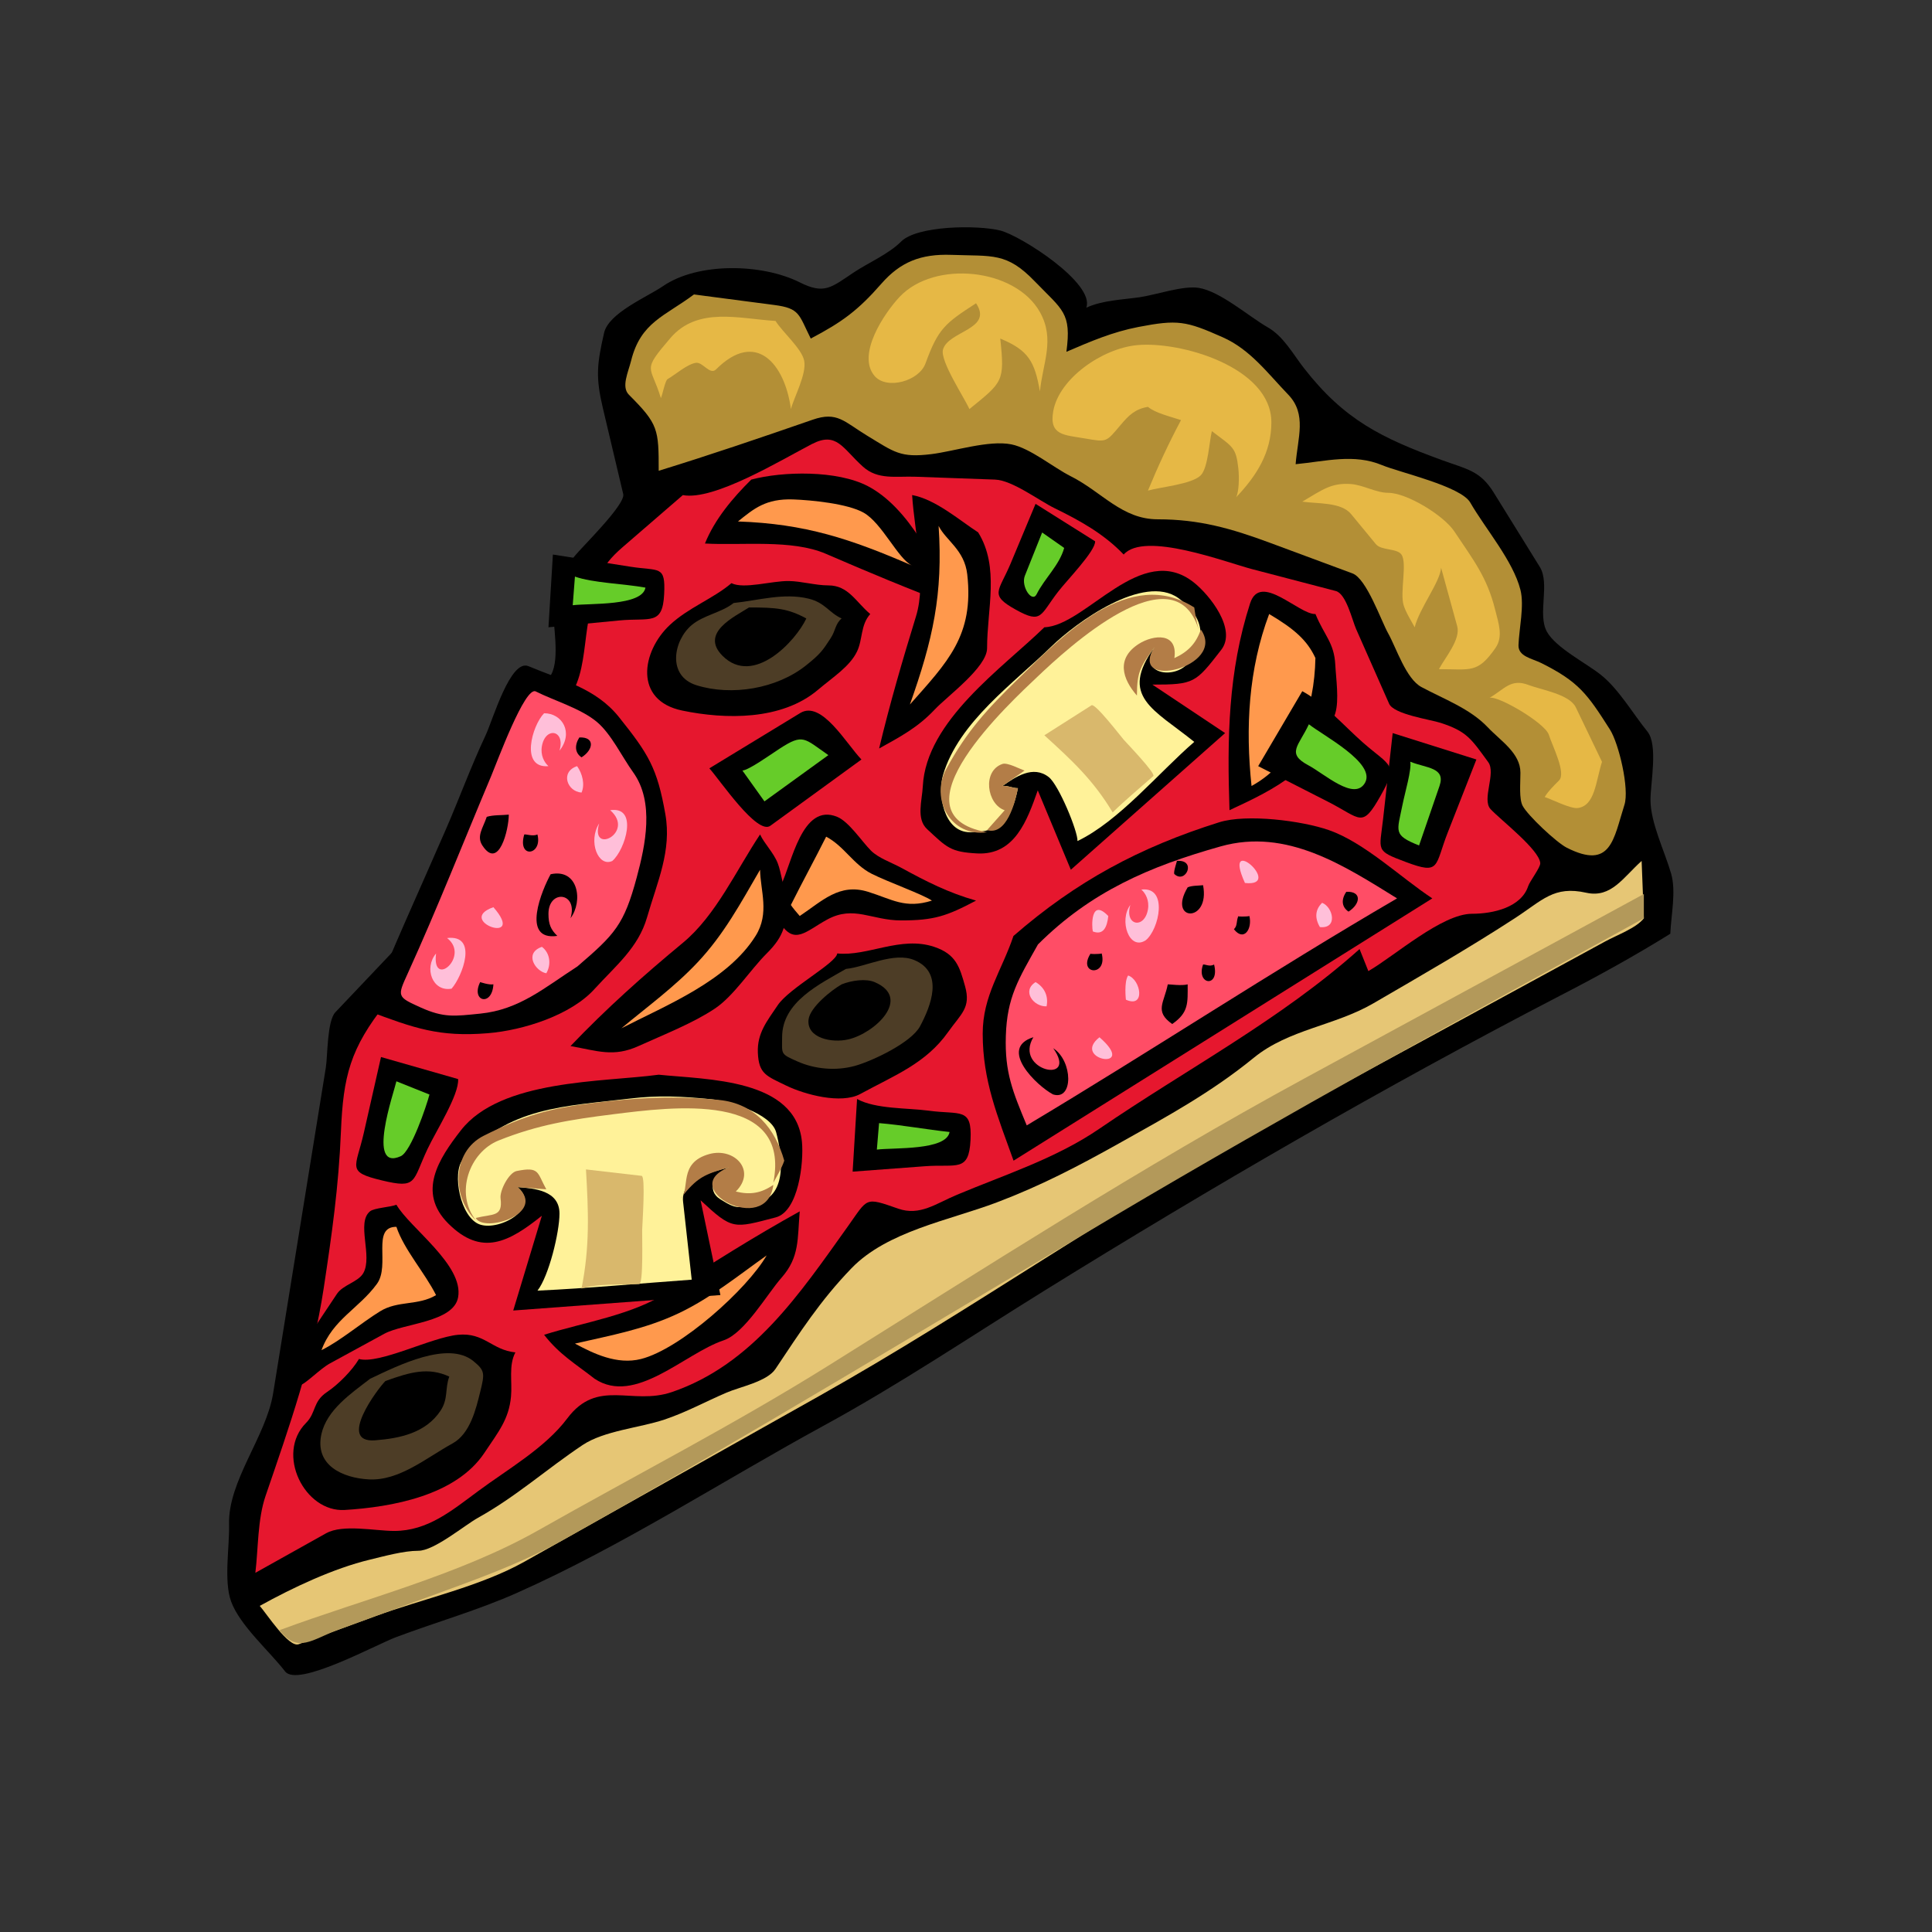<?xml version="1.0" encoding="UTF-8"?>
<svg width="34px" height="34px" viewBox="0 0 34 34" version="1.1" xmlns="http://www.w3.org/2000/svg" xmlns:xlink="http://www.w3.org/1999/xlink">
    <rect x="0" y="0" width="34" height="34" fill="#333333" stroke="none"/>
    <title>Artboard</title>
    <g id="Artboard" stroke="none" stroke-width="1" fill="none" fill-rule="evenodd">
        <g id="pizza_4_stagioni_archite_01" transform="translate(4, 4)" fill-rule="nonzero">
            <path d="M25.395,12.43 C25.408,12.101 25.5,11.692 25.409,11.374 C25.297,10.984 25.046,10.482 25.046,10.076 C25.046,9.776 25.183,9.109 24.991,8.873 C24.736,8.559 24.489,8.129 24.174,7.877 C23.917,7.671 23.38,7.401 23.223,7.117 C23.053,6.811 23.282,6.276 23.098,5.977 C22.828,5.541 22.558,5.106 22.288,4.67 C22.047,4.28 21.817,4.259 21.372,4.096 C20.315,3.709 19.656,3.389 18.947,2.478 C18.754,2.23 18.588,1.919 18.311,1.761 C17.976,1.569 17.474,1.126 17.095,1.066 C16.819,1.022 16.339,1.19 16.055,1.231 C15.747,1.275 15.401,1.284 15.117,1.415 C15.275,0.985 13.958,0.145 13.604,0.057 C13.194,-0.044 12.139,-0.03 11.858,0.251 C11.642,0.469 11.284,0.622 11.027,0.793 C10.624,1.062 10.508,1.186 10.074,0.969 C9.41,0.636 8.282,0.613 7.667,1.036 C7.383,1.23 6.711,1.507 6.631,1.858 C6.504,2.415 6.481,2.636 6.609,3.18 C6.729,3.685 6.848,4.191 6.968,4.696 C7.011,4.879 6.233,5.634 6.112,5.787 C5.822,6.149 5.73,6.215 5.73,6.665 C5.73,6.983 5.855,7.582 5.702,7.867 C5.197,8.812 4.692,9.757 4.187,10.703 C3.819,11.39 3.524,12.105 2.986,12.671 C2.625,13.052 2.263,13.433 1.902,13.814 C1.755,13.969 1.767,14.586 1.734,14.788 C1.425,16.7 1.115,18.612 0.806,20.524 C0.684,21.279 0.01,22.064 0.031,22.827 C0.041,23.216 -0.065,23.819 0.067,24.183 C0.22,24.604 0.743,25.059 1.018,25.415 C1.238,25.7 2.618,24.942 2.97,24.811 C3.676,24.546 4.421,24.335 5.109,24.027 C6.959,23.202 8.72,22.058 10.498,21.088 C11.83,20.362 13.091,19.513 14.379,18.714 C17.344,16.876 20.352,15.132 23.451,13.524 C24.108,13.186 24.771,12.82 25.397,12.431" id="path5" fill="#000000"></path>
            <path d="M24.929,12.16 C24.916,11.823 24.903,11.487 24.89,11.151 C24.566,11.44 24.356,11.808 23.917,11.711 C23.343,11.583 23.149,11.841 22.65,12.165 C21.839,12.692 21.005,13.171 20.169,13.657 C19.488,14.053 18.681,14.113 18.067,14.613 C17.322,15.221 16.543,15.646 15.701,16.117 C14.974,16.524 14.315,16.868 13.54,17.161 C12.704,17.477 11.612,17.667 10.982,18.322 C10.432,18.893 10.081,19.441 9.647,20.091 C9.5,20.313 9.023,20.406 8.787,20.507 C8.419,20.665 8.071,20.856 7.69,20.983 C7.255,21.128 6.631,21.178 6.253,21.43 C5.613,21.858 5.089,22.333 4.413,22.71 C4.171,22.845 3.64,23.291 3.363,23.291 C3.103,23.291 2.764,23.386 2.51,23.447 C1.866,23.602 1.153,23.939 0.571,24.261 C0.694,24.4 1.08,25 1.256,24.936 C1.708,24.771 2.159,24.606 2.611,24.44 C3.447,24.135 4.453,23.919 5.23,23.483 C6.96,22.51 8.69,21.538 10.419,20.566 C13.09,19.065 15.592,17.279 18.28,15.816 C19.667,15.061 21.055,14.306 22.442,13.551 C23.044,13.224 23.645,12.897 24.247,12.569 C24.458,12.454 24.798,12.332 24.932,12.158" id="path7" fill="#E6C675"></path>
            <path d="M8.212,1.182 C7.701,1.566 7.276,1.668 7.107,2.346 C7.056,2.551 6.929,2.808 7.068,2.947 C7.587,3.466 7.592,3.553 7.592,4.285 C8.503,4.005 9.401,3.698 10.302,3.386 C10.734,3.236 10.854,3.42 11.257,3.665 C11.743,3.96 11.844,4.059 12.39,3.992 C12.789,3.943 13.402,3.741 13.798,3.82 C14.134,3.888 14.536,4.227 14.845,4.382 C15.395,4.659 15.745,5.139 16.375,5.139 C17.104,5.139 17.666,5.299 18.348,5.552 C18.832,5.731 19.316,5.911 19.801,6.091 C20.05,6.183 20.305,6.925 20.43,7.147 C20.574,7.405 20.744,7.946 21.015,8.091 C21.41,8.303 21.868,8.469 22.18,8.797 C22.411,9.041 22.757,9.252 22.757,9.599 C22.757,9.787 22.731,10.057 22.796,10.181 C22.885,10.351 23.391,10.826 23.572,10.918 C24.355,11.315 24.395,10.766 24.587,10.165 C24.678,9.884 24.489,9.085 24.332,8.838 C23.933,8.211 23.784,7.999 23.127,7.67 C22.959,7.586 22.716,7.554 22.723,7.353 C22.733,7.066 22.828,6.657 22.757,6.38 C22.627,5.868 22.139,5.304 21.874,4.844 C21.709,4.557 20.633,4.315 20.323,4.186 C19.826,3.979 19.334,4.118 18.801,4.169 C18.837,3.704 19.002,3.289 18.671,2.945 C18.304,2.564 18.002,2.15 17.517,1.935 C16.87,1.647 16.725,1.621 16.034,1.754 C15.576,1.843 15.198,2.006 14.767,2.191 C14.859,1.499 14.702,1.461 14.21,0.951 C13.714,0.437 13.471,0.512 12.742,0.485 C12.204,0.466 11.845,0.611 11.513,0.99 C11.101,1.461 10.825,1.665 10.268,1.958 C10.055,1.533 10.08,1.426 9.624,1.367 C9.153,1.305 8.682,1.243 8.212,1.182" id="path9" fill="#B38F36"></path>
            <path d="M8.018,4.712 C7.664,5.018 7.31,5.325 6.955,5.631 C6.535,5.995 6.525,6.192 6.39,6.752 C6.3,7.12 6.299,7.536 6.195,7.892 C6.091,8.25 5.814,8.642 5.638,8.972 C5.212,9.77 4.91,10.63 4.489,11.422 C4.06,12.227 3.359,12.951 2.794,13.656 C2.16,14.449 2.04,14.946 2,15.912 C1.96,16.884 1.84,17.725 1.696,18.675 C1.504,19.938 1.096,21.091 0.673,22.327 C0.532,22.74 0.546,23.246 0.494,23.679 C0.909,23.447 1.324,23.215 1.739,22.983 C2.033,22.819 2.601,22.942 2.937,22.942 C3.528,22.942 3.951,22.584 4.411,22.244 C4.928,21.86 5.594,21.481 5.982,20.963 C6.518,20.248 7.116,20.74 7.824,20.498 C9.244,20.013 10.076,18.765 10.919,17.585 C11.279,17.081 11.211,17.062 11.806,17.27 C12.188,17.404 12.47,17.181 12.841,17.026 C13.688,16.671 14.583,16.386 15.344,15.866 C16.882,14.813 18.532,13.949 19.926,12.702 C19.977,12.831 20.029,12.961 20.081,13.09 C20.543,12.823 21.376,12.081 21.904,12.081 C22.288,12.081 22.771,11.964 22.893,11.596 C22.923,11.505 23.112,11.264 23.106,11.189 C23.088,10.951 22.404,10.426 22.231,10.239 C22.073,10.066 22.333,9.607 22.19,9.412 C21.893,9.006 21.818,8.872 21.352,8.721 C21.166,8.661 20.529,8.572 20.446,8.384 C20.253,7.947 20.06,7.51 19.867,7.074 C19.796,6.915 19.692,6.449 19.508,6.401 C19.02,6.273 18.531,6.146 18.043,6.018 C17.574,5.896 16.139,5.343 15.775,5.759 C15.429,5.396 15.002,5.16 14.56,4.944 C14.287,4.811 13.816,4.451 13.51,4.44 C13.046,4.423 12.582,4.407 12.118,4.39 C11.766,4.377 11.45,4.45 11.186,4.212 C10.826,3.888 10.725,3.589 10.287,3.815 C9.735,4.102 8.562,4.816 8.017,4.713" id="path11" fill="#E6172E"></path>
            <path d="M4.062,14.99 C3.61,14.861 3.157,14.732 2.705,14.602 C2.604,15.046 2.503,15.49 2.403,15.935 C2.261,16.559 2.088,16.622 2.724,16.774 C3.345,16.923 3.253,16.797 3.523,16.222 C3.673,15.903 4.081,15.267 4.062,14.991" id="path13" fill="#000000"></path>
            <path d="M3.558,15.262 C3.364,15.184 3.17,15.106 2.976,15.029 C2.932,15.227 2.443,16.623 3.053,16.347 C3.234,16.266 3.506,15.462 3.558,15.262" id="path15" fill="#66CC29"></path>
            <path d="M2.317,19.916 C2.2,20.115 1.955,20.364 1.754,20.498 C1.501,20.667 1.567,20.859 1.386,21.041 C0.846,21.584 1.359,22.616 2.067,22.573 C2.892,22.522 4.021,22.323 4.524,21.569 C4.776,21.192 4.956,20.975 4.993,20.576 C5.017,20.314 4.948,20.03 5.07,19.8 C4.654,19.758 4.524,19.446 4.062,19.49 C3.59,19.534 2.678,20.013 2.317,19.916" id="path17" fill="#000000"></path>
            <path d="M2.511,20.266 C2.174,20.525 1.753,20.812 1.657,21.235 C1.533,21.787 2.029,22.01 2.492,22.035 C3.027,22.063 3.503,21.655 3.964,21.402 C4.275,21.231 4.377,20.793 4.45,20.498 C4.532,20.168 4.535,20.121 4.333,19.955 C3.887,19.587 3.007,20.03 2.511,20.265" id="path19" fill="#4D3D26"></path>
            <path d="M2.782,20.304 C2.649,20.437 1.926,21.399 2.602,21.347 C3.04,21.313 3.492,21.217 3.752,20.827 C3.893,20.615 3.827,20.437 3.907,20.226 C3.541,20.055 3.221,20.145 2.782,20.304" id="path21" fill="#000000"></path>
            <path d="M10.734,12.779 C11.267,12.835 11.851,12.465 12.44,12.663 C12.823,12.791 12.888,13.013 12.984,13.358 C13.089,13.736 12.916,13.837 12.686,14.161 C12.292,14.718 11.739,14.925 11.14,15.252 C10.801,15.437 10.157,15.26 9.841,15.107 C9.488,14.935 9.353,14.903 9.337,14.525 C9.323,14.179 9.5,13.969 9.686,13.691 C9.889,13.387 10.717,12.95 10.734,12.779" id="path23" fill="#000000"></path>
            <path d="M10.889,13.051 C11.226,13.019 11.732,12.746 12.091,12.896 C12.618,13.116 12.381,13.705 12.191,14.061 C12.039,14.347 11.352,14.673 11.044,14.758 C10.71,14.85 10.339,14.815 10.035,14.68 C9.726,14.544 9.764,14.555 9.764,14.253 C9.763,13.629 10.432,13.315 10.888,13.051" id="path25" fill="#4D3D26"></path>
            <path d="M10.811,13.323 C10.991,13.252 11.238,13.218 11.393,13.284 C12.052,13.567 11.396,14.184 10.927,14.292 C10.64,14.359 10.193,14.27 10.229,13.943 C10.254,13.724 10.643,13.417 10.812,13.323" id="path27" fill="#000000"></path>
            <path d="M9.88,11.771 C9.767,11.638 9.758,11.371 9.686,11.189 C9.613,11.004 9.45,10.846 9.376,10.685 C8.963,11.304 8.598,12.111 8.022,12.588 C7.316,13.173 6.673,13.746 6.04,14.409 C6.519,14.495 6.798,14.607 7.234,14.41 C7.683,14.207 8.199,14.005 8.581,13.749 C8.913,13.527 9.203,13.068 9.492,12.78 C9.811,12.462 9.833,12.272 9.88,11.772" id="path29" fill="#000000"></path>
            <path d="M6.932,14.099 C7.387,13.72 7.875,13.365 8.28,12.932 C8.743,12.439 9.035,11.892 9.376,11.306 C9.381,11.675 9.548,12.07 9.298,12.469 C8.802,13.264 7.717,13.694 6.932,14.098" id="path31" fill="#FF994D"></path>
            <path d="M8.872,6.263 C8.552,6.536 8.113,6.693 7.786,7 C7.29,7.466 7.151,8.328 8.007,8.505 C8.768,8.663 9.759,8.68 10.397,8.138 C10.654,7.919 10.953,7.733 11.082,7.466 C11.184,7.256 11.142,6.999 11.315,6.806 C11.06,6.592 10.931,6.302 10.578,6.302 C10.351,6.302 10.098,6.227 9.88,6.225 C9.584,6.221 9.089,6.372 8.873,6.263" id="path33" fill="#000000"></path>
            <path d="M8.911,6.612 C8.688,6.786 8.386,6.822 8.173,7 C7.853,7.268 7.733,7.895 8.257,8.059 C8.873,8.252 9.669,8.123 10.186,7.709 C10.443,7.504 10.479,7.444 10.617,7.233 C10.709,7.093 10.695,6.985 10.811,6.884 C10.586,6.781 10.521,6.606 10.229,6.535 C9.792,6.429 9.349,6.566 8.91,6.612" id="path35" fill="#4D3D26"></path>
            <path d="M9.182,6.69 C8.935,6.849 8.308,7.136 8.717,7.543 C9.261,8.085 10.006,7.278 10.19,6.884 C9.866,6.709 9.666,6.69 9.182,6.69" id="path37" fill="#000000"></path>
            <path d="M5.73,5.759 C5.704,6.186 5.678,6.613 5.652,7.039 C6.067,6.999 6.482,6.959 6.898,6.919 C7.44,6.867 7.661,7.015 7.688,6.457 C7.714,5.941 7.603,6.053 7.1,5.974 C6.643,5.903 6.187,5.831 5.73,5.759" id="path39" fill="#000000"></path>
            <path d="M6.118,6.147 L6.079,6.651 C6.38,6.614 7.302,6.669 7.359,6.341 C6.974,6.271 6.432,6.259 6.118,6.147" id="path41" fill="#66CC29"></path>
            <path d="M14.379,7.039 C13.644,7.756 12.298,8.682 12.24,9.837 C12.227,10.09 12.12,10.41 12.315,10.591 C12.666,10.917 12.726,10.994 13.197,11.019 C13.856,11.053 14.076,10.44 14.263,9.909 C14.457,10.375 14.651,10.84 14.845,11.306 C15.75,10.504 16.655,9.702 17.56,8.901 C17.133,8.616 16.707,8.332 16.28,8.048 C17.019,8.048 17.039,8.019 17.491,7.437 C17.772,7.076 17.286,6.471 17.013,6.253 C16.081,5.507 15.113,7.014 14.378,7.039" id="path43" fill="#000000"></path>
            <path d="M14.962,10.801 C14.97,10.632 14.632,9.813 14.457,9.676 C14.181,9.46 13.872,9.671 13.643,9.832 C13.73,9.82 13.826,9.872 13.914,9.87 C13.807,10.405 13.621,10.646 13.071,10.646 C12.6,10.646 12.499,9.962 12.596,9.638 C12.872,8.704 13.842,8.023 14.5,7.38 C14.931,6.96 16.13,6.083 16.741,6.528 C17.184,6.85 17.252,7.251 16.914,7.665 C16.664,7.971 16.024,7.856 16.319,7.388 C15.686,8.259 16.307,8.482 17.017,9.056 C16.389,9.599 15.695,10.45 14.96,10.802" id="path45" fill="#FFF299"></path>
            <path d="M16.008,8.242 C16.008,7.824 16.071,7.728 16.318,7.388 C15.831,8.161 17.6,7.745 17.133,7.078 C17.047,7.328 16.906,7.471 16.667,7.582 C16.733,7.118 16.293,7.171 16.042,7.331 C15.639,7.589 15.751,7.947 16.009,8.242" id="path47" fill="#B37D47"></path>
            <path d="M13.371,10.608 C13.474,10.492 13.577,10.375 13.681,10.259 C13.367,10.154 13.28,9.567 13.642,9.444 C13.729,9.415 13.948,9.533 14.03,9.561 C13.901,9.651 13.771,9.742 13.642,9.832 C13.729,9.821 13.825,9.873 13.914,9.871 C13.864,10.126 13.716,10.707 13.371,10.609" id="path49" fill="#B37D47"></path>
            <path d="M17.016,6.69 C15.875,5.964 14.709,7.176 13.912,7.953 C13.367,8.486 13.017,8.864 12.654,9.53 C12.361,10.067 12.74,10.738 13.371,10.646 C11.631,10.337 13.795,8.348 14.26,7.907 C14.772,7.42 16.663,5.672 17.094,7.078 C17.061,6.951 17.034,6.819 17.017,6.69" id="path51" fill="#B37D47"></path>
            <path d="M15.581,10.297 C15.243,9.732 14.869,9.385 14.379,8.94 C14.655,8.764 14.932,8.588 15.209,8.412 C15.273,8.371 15.717,8.95 15.775,9.017 C15.833,9.083 16.345,9.614 16.296,9.658 C16.057,9.869 15.81,10.073 15.581,10.297" id="path53" fill="#D9B86C"></path>
            <path d="M8.484,9.522 C8.674,9.734 9.325,10.701 9.557,10.532 C10.091,10.144 10.626,9.755 11.16,9.366 C10.891,9.086 10.459,8.319 10.083,8.548 C9.55,8.873 9.017,9.197 8.484,9.521" id="path55" fill="#000000"></path>
            <path d="M9.065,9.56 C9.195,9.741 9.324,9.922 9.453,10.103 C9.828,9.832 10.203,9.56 10.578,9.289 C10.152,8.994 10.137,8.905 9.725,9.172 C9.547,9.288 9.185,9.548 9.065,9.561" id="path57" fill="#66CC29"></path>
            <path d="M6.467,13.4 C6.84,12.991 7.233,12.677 7.387,12.144 C7.568,11.515 7.823,10.973 7.709,10.328 C7.566,9.515 7.413,9.27 6.893,8.62 C6.486,8.11 5.901,7.977 5.301,7.724 C4.982,7.59 4.674,8.668 4.545,8.942 C4.289,9.486 4.08,10.06 3.84,10.611 C3.381,11.667 2.896,12.719 2.472,13.788 C3.289,14.094 3.724,14.253 4.583,14.183 C5.21,14.132 6.052,13.864 6.467,13.4" id="path59" fill="#000000"></path>
            <path d="M13.837,12.47 C14.943,11.508 16.058,10.91 17.455,10.471 C17.939,10.319 18.911,10.443 19.384,10.608 C20.01,10.825 20.65,11.443 21.206,11.81 L13.837,16.426 C13.555,15.639 13.294,15.021 13.294,14.193 C13.293,13.522 13.63,13.083 13.836,12.469" id="path61" fill="#000000"></path>
            <path d="M11.083,15.339 L11.005,16.619 C11.428,16.587 11.851,16.555 12.274,16.524 C12.84,16.481 13.052,16.638 13.08,16.057 C13.108,15.48 12.899,15.622 12.343,15.546 C11.969,15.496 11.408,15.52 11.082,15.34" id="path63" fill="#000000"></path>
            <path d="M11.47,15.766 C11.457,15.921 11.444,16.076 11.431,16.231 C11.733,16.194 12.655,16.25 12.711,15.921 C12.296,15.877 11.884,15.799 11.47,15.765" id="path65" fill="#66CC29"></path>
            <path d="M6.156,13.012 C6.822,12.441 6.981,12.277 7.206,11.439 C7.357,10.877 7.521,10.117 7.143,9.592 C6.949,9.323 6.759,8.92 6.506,8.706 C6.224,8.469 5.758,8.333 5.428,8.168 C5.238,8.073 4.748,9.411 4.644,9.657 C4.157,10.813 3.698,11.982 3.179,13.123 C2.991,13.537 2.981,13.54 3.403,13.73 C3.813,13.914 3.995,13.884 4.452,13.838 C5.138,13.769 5.576,13.386 6.156,13.011" id="path67" fill="#FF4D66"></path>
            <path d="M4.683,11.965 C3.997,12.206 5.283,12.653 4.683,11.965" id="path69" fill="#FFBFD9"></path>
            <path d="M5.575,8.552 C5.362,8.77 5.149,9.526 5.652,9.483 C5.579,9.419 5.509,9.293 5.536,9.134 C5.596,8.781 5.955,8.844 5.846,9.211 C6.1,8.89 5.893,8.551 5.575,8.552" id="path71" fill="#FFBFD9"></path>
            <path d="M6.156,9.483 C5.856,9.581 5.977,9.93 6.234,9.948 C6.297,9.806 6.25,9.615 6.156,9.483" id="path73" fill="#FFBFD9"></path>
            <path d="M3.946,13.4 C4.136,13.186 4.422,12.442 3.868,12.508 C4.281,12.828 3.594,13.411 3.674,12.78 C3.457,13.036 3.611,13.459 3.946,13.399" id="path75" fill="#FFBFD9"></path>
            <path d="M5.226,10.685 C5.099,11.119 5.552,11.054 5.458,10.685 C5.38,10.723 5.263,10.678 5.226,10.685" id="path77" fill="#000000"></path>
            <path d="M4.45,13.284 C4.28,13.626 4.662,13.722 4.683,13.322 C4.608,13.338 4.449,13.283 4.45,13.283" id="path79" fill="#000000"></path>
            <path d="M6.195,8.978 C6.107,9.119 6.119,9.251 6.234,9.328 C6.448,9.193 6.473,8.965 6.195,8.978" id="path81" fill="#000000"></path>
            <path d="M5.691,11.384 C5.546,11.644 5.154,12.564 5.808,12.47 C5.693,12.361 5.652,12.262 5.652,12.082 C5.652,11.646 6.18,11.698 6.04,12.159 C6.265,11.862 6.179,11.278 5.691,11.385" id="path83" fill="#000000"></path>
            <path d="M4.566,10.375 C4.499,10.574 4.382,10.715 4.489,10.879 C4.779,11.323 4.954,10.596 4.954,10.336 C4.832,10.349 4.683,10.339 4.566,10.375" id="path85" fill="#000000"></path>
            <path d="M5.536,12.663 C5.213,12.776 5.426,13.096 5.614,13.128 C5.704,12.975 5.682,12.772 5.536,12.662" id="path87" fill="#FFBFD9"></path>
            <path d="M6.777,11.15 C7.002,10.957 7.243,10.183 6.738,10.258 C7.188,10.65 6.378,11.057 6.544,10.491 C6.344,10.805 6.527,11.269 6.777,11.151" id="path89" fill="#FFBFD9"></path>
            <path d="M18.724,11.228 C18.562,11.471 18.141,12.377 18.801,12.314 C18.713,12.222 18.656,12.07 18.685,11.887 C18.754,11.449 19.142,11.607 19.034,12.042 C19.227,11.681 19.215,11.167 18.724,11.228" id="path91" fill="#000000"></path>
            <path d="M14.263,12.624 C15.194,11.694 16.224,11.249 17.482,10.895 C18.647,10.567 19.658,11.237 20.586,11.81 C18.388,13.091 16.254,14.499 14.069,15.805 C13.821,15.208 13.681,14.873 13.701,14.234 C13.721,13.55 13.924,13.23 14.264,12.625" id="path93" fill="#FF4D66"></path>
            <path d="M14.535,15.262 C14.247,15.111 13.559,14.448 14.186,14.253 C13.833,14.841 14.991,15.094 14.535,14.447 C14.882,14.672 14.892,15.37 14.535,15.261" id="path95" fill="#000000"></path>
            <path d="M14.224,13.284 C13.978,13.437 14.186,13.719 14.418,13.71 C14.454,13.534 14.384,13.376 14.224,13.283" id="path97" fill="#FFBFD9"></path>
            <path d="M19.228,12.315 C19.549,12.35 19.46,11.962 19.267,11.888 C19.148,12.003 19.131,12.15 19.228,12.315" id="path99" fill="#FFBFD9"></path>
            <path d="M17.172,12.974 C17.044,13.333 17.47,13.392 17.366,12.974 C17.289,13.018 17.21,12.967 17.172,12.974" id="path101" fill="#000000"></path>
            <path d="M16.163,12.547 C16.399,12.358 16.564,11.597 16.086,11.655 C16.159,11.718 16.229,11.845 16.202,12.004 C16.142,12.356 15.784,12.294 15.892,11.926 C15.688,12.196 15.871,12.739 16.163,12.547" id="path103" fill="#FFBFD9"></path>
            <path d="M15.349,14.254 C14.837,14.657 16.05,14.864 15.349,14.254" id="path105" fill="#FFBFD9"></path>
            <path d="M16.706,11.15 C16.743,11.085 16.637,11.355 16.668,11.383 C16.866,11.567 17.068,11.118 16.706,11.151" id="path107" fill="#000000"></path>
            <path d="M19.693,11.694 C19.595,11.838 19.616,11.965 19.732,12.043 C19.945,11.907 19.97,11.681 19.692,11.694" id="path109" fill="#000000"></path>
            <path d="M16.551,13.323 C16.488,13.645 16.31,13.798 16.629,14.021 C16.923,13.817 16.901,13.651 16.901,13.323 C16.795,13.352 16.581,13.321 16.552,13.323" id="path111" fill="#000000"></path>
            <path d="M16.901,11.616 C16.539,12.22 17.301,12.249 17.172,11.578 C17.088,11.588 16.977,11.582 16.9,11.616" id="path113" fill="#000000"></path>
            <path d="M15.194,12.779 C14.952,13.151 15.495,13.197 15.388,12.779 C15.356,12.793 15.142,12.793 15.194,12.779" id="path115" fill="#000000"></path>
            <path d="M17.909,11.539 C18.61,11.616 17.492,10.621 17.909,11.539" id="path117" fill="#FFBFD9"></path>
            <path d="M15.232,12.392 C15.42,12.465 15.483,12.312 15.504,12.121 C15.192,11.795 15.211,12.306 15.232,12.392" id="path119" fill="#FFBFD9"></path>
            <path d="M17.793,12.12 C17.751,12.221 17.782,12.286 17.715,12.353 C17.892,12.579 18.042,12.344 17.987,12.12 C17.955,12.134 17.741,12.133 17.793,12.12" id="path121" fill="#000000"></path>
            <path d="M15.814,13.593 C16.163,13.749 16.077,13.239 15.853,13.167 C15.778,13.277 15.814,13.593 15.814,13.593" id="path123" fill="#FFBFD9"></path>
            <path d="M9.647,1.648 C9.008,1.609 8.277,1.391 7.798,1.949 C7.284,2.55 7.451,2.412 7.63,3.005 C7.655,2.967 7.704,2.697 7.748,2.672 C7.88,2.597 8.102,2.401 8.251,2.385 C8.372,2.372 8.494,2.607 8.602,2.5 C9.305,1.797 9.812,2.403 9.919,3.199 C9.974,2.988 10.2,2.578 10.152,2.346 C10.107,2.132 9.772,1.847 9.648,1.648" id="path125" fill="#E6B845"></path>
            <path d="M13.177,1.337 C12.627,1.693 12.51,1.784 12.287,2.396 C12.174,2.708 11.605,2.865 11.392,2.617 C11.07,2.243 11.562,1.511 11.832,1.224 C12.445,0.573 13.869,0.719 14.301,1.493 C14.571,1.974 14.35,2.387 14.301,2.889 C14.208,2.361 14.101,2.165 13.603,1.958 C13.683,2.717 13.65,2.719 13.06,3.199 C12.97,2.996 12.54,2.351 12.595,2.152 C12.687,1.822 13.485,1.798 13.177,1.337" id="path127" fill="#E6B845"></path>
            <path d="M16.202,3.16 C15.975,3.198 15.863,3.311 15.724,3.475 C15.464,3.782 15.486,3.785 15.093,3.716 C14.737,3.654 14.459,3.667 14.535,3.238 C14.637,2.659 15.399,2.133 16.008,2.074 C16.779,2 18.374,2.464 18.374,3.432 C18.374,3.969 18.109,4.378 17.754,4.751 C17.804,4.651 17.81,4.408 17.793,4.246 C17.751,3.864 17.694,3.869 17.327,3.587 C17.281,3.771 17.26,4.23 17.133,4.363 C16.98,4.522 16.422,4.57 16.202,4.634 C16.379,4.205 16.566,3.803 16.784,3.393 C16.591,3.329 16.332,3.269 16.202,3.16" id="path129" fill="#E6B845"></path>
            <path d="M24.929,12.16 C21.806,13.874 18.68,15.583 15.62,17.396 C12.399,19.305 9.219,21.241 5.952,23.077 C5.293,23.448 4.664,23.69 3.949,23.952 L1.939,24.686 C1.502,24.846 1.239,25.108 0.92,24.688 C2.419,24.133 4.081,23.718 5.474,22.93 C7.172,21.968 8.923,21.067 10.578,20.033 C13.341,18.307 16.096,16.532 18.953,14.98 C20.945,13.897 22.937,12.815 24.929,11.733 L24.929,12.159" id="path131" fill="#B3995A"></path>
            <path d="M1.269,20.381 C1.318,19.922 1.33,19.67 1.582,19.292 C1.699,19.117 1.815,18.943 1.931,18.768 C2.037,18.61 2.305,18.561 2.394,18.404 C2.562,18.105 2.267,17.519 2.511,17.318 C2.585,17.256 2.878,17.244 2.976,17.201 C3.214,17.612 4.164,18.263 4.062,18.83 C3.983,19.272 3.104,19.286 2.761,19.473 C2.443,19.647 2.124,19.82 1.806,19.994 C1.621,20.096 1.376,20.361 1.269,20.382" id="path133" fill="#000000"></path>
            <path d="M1.657,19.762 C1.856,19.218 2.316,19.03 2.634,18.593 C2.872,18.265 2.532,17.588 2.976,17.59 C3.109,17.99 3.476,18.398 3.674,18.792 C3.355,18.983 3.003,18.882 2.687,19.078 C2.352,19.285 1.998,19.591 1.657,19.761" id="path135" fill="#FF994D"></path>
            <path d="M13.177,11.849 C12.661,12.122 12.438,12.198 11.858,12.198 C11.339,12.198 11.028,11.928 10.56,12.181 C10.182,12.386 9.982,12.644 9.725,12.237 C9.589,12.023 9.615,11.836 9.744,11.577 C9.934,11.196 10.113,10.12 10.733,10.375 C10.939,10.459 11.168,10.81 11.327,10.969 C11.46,11.102 11.694,11.181 11.857,11.27 C12.309,11.516 12.685,11.709 13.177,11.849" id="path137" fill="#000000"></path>
            <path d="M12.401,11.849 C11.927,11.998 11.701,11.826 11.276,11.694 C10.77,11.537 10.469,11.857 10.074,12.12 C10.045,12.09 9.93,11.95 9.918,11.926 C10.112,11.538 10.331,11.138 10.539,10.724 C10.859,10.893 11.017,11.215 11.342,11.378 C11.63,11.523 12.234,11.737 12.4,11.849" id="path139" fill="#FF994D"></path>
            <path d="M19.15,6.806 C18.858,6.818 18.179,6.062 18,6.617 C17.611,7.825 17.595,8.996 17.637,10.258 C18.455,9.879 19.206,9.511 19.499,8.552 C19.569,8.323 19.511,7.935 19.499,7.699 C19.479,7.309 19.306,7.187 19.15,6.806" id="path141" fill="#000000"></path>
            <path d="M19.15,7.582 C19.008,7.275 18.789,7.074 18.335,6.806 C17.971,7.776 17.916,8.806 18.025,9.832 C18.83,9.392 19.133,8.462 19.149,7.582" id="path143" fill="#FF994D"></path>
            <path d="M20.508,8.901 C20.999,9.056 21.491,9.211 21.982,9.366 C21.814,9.794 21.647,10.221 21.479,10.648 C21.245,11.245 21.353,11.4 20.741,11.17 C20.196,10.966 20.277,10.979 20.341,10.405 C20.397,9.904 20.453,9.403 20.509,8.901" id="path145" fill="#000000"></path>
            <path d="M20.818,9.405 C21.106,9.521 21.446,9.503 21.333,9.832 C21.213,10.181 21.093,10.53 20.973,10.879 C20.509,10.693 20.587,10.639 20.682,10.161 C20.726,9.942 20.846,9.537 20.818,9.405" id="path147" fill="#66CC29"></path>
            <path d="M18.918,8.164 C18.659,8.603 18.401,9.043 18.142,9.483 L19.374,10.111 C19.956,10.408 19.967,10.586 20.295,10.006 C20.615,9.439 20.474,9.496 19.987,9.069 C19.655,8.777 19.3,8.369 18.918,8.164" id="path149" fill="#000000"></path>
            <path d="M19.034,8.746 C18.854,9.132 18.632,9.258 19.025,9.468 C19.311,9.62 19.838,10.106 20.023,9.774 C20.215,9.428 19.287,8.946 19.034,8.746" id="path151" fill="#66CC29"></path>
            <path d="M9.221,4.44 C8.894,4.763 8.579,5.137 8.406,5.565 C9.056,5.603 9.934,5.487 10.534,5.746 C11.269,6.064 12,6.37 12.75,6.651 C12.495,5.923 11.984,4.929 11.276,4.557 C10.734,4.272 9.777,4.292 9.221,4.44" id="path153" fill="#000000"></path>
            <path d="M12.052,5.953 C10.967,5.483 10.171,5.217 8.987,5.177 C9.268,4.951 9.476,4.773 9.957,4.789 C10.284,4.801 10.916,4.863 11.198,5.022 C11.524,5.206 11.803,5.836 12.051,5.953" id="path155" fill="#FF994D"></path>
            <path d="M15.272,5.526 C14.923,5.307 14.574,5.087 14.224,4.867 C14.078,5.218 13.931,5.569 13.784,5.92 C13.578,6.411 13.402,6.466 13.876,6.729 C14.342,6.988 14.301,6.824 14.625,6.408 C14.779,6.209 15.283,5.692 15.272,5.526" id="path157" fill="#000000"></path>
            <path d="M14.728,5.643 C14.599,5.552 14.47,5.462 14.34,5.371 C14.239,5.625 14.138,5.878 14.036,6.132 C13.962,6.318 14.163,6.618 14.243,6.457 C14.383,6.178 14.642,5.95 14.728,5.643" id="path159" fill="#66CC29"></path>
            <path d="M6.467,20.266 C6.123,19.997 5.849,19.841 5.575,19.49 C6.281,19.268 7.138,19.142 7.759,18.734 C8.522,18.232 9.276,17.761 10.074,17.318 C10.032,17.807 10.074,18.121 9.754,18.485 C9.502,18.77 9.106,19.463 8.736,19.587 C8.045,19.818 7.181,20.738 6.466,20.265" id="path161" fill="#000000"></path>
            <path d="M9.492,18.093 C8.989,18.45 8.508,18.842 7.95,19.108 C7.36,19.389 6.756,19.499 6.118,19.645 C6.442,19.819 6.858,20.023 7.281,19.916 C7.975,19.741 9.15,18.688 9.492,18.093" id="path163" fill="#FF994D"></path>
            <path d="M7.592,14.913 C6.604,15.046 4.81,14.993 4.11,15.893 C3.721,16.393 3.338,16.981 3.888,17.531 C4.476,18.119 4.956,17.859 5.536,17.395 C5.368,17.951 5.2,18.507 5.032,19.063 C6.247,18.972 7.462,18.882 8.678,18.791 L8.329,17.123 C8.893,17.648 8.905,17.619 9.651,17.424 C10.054,17.319 10.147,16.455 10.113,16.095 C10.007,14.979 8.446,15.001 7.592,14.913" id="path165" fill="#000000"></path>
            <path d="M5.458,18.714 C5.659,18.458 5.846,17.687 5.846,17.357 C5.846,16.95 5.405,16.914 5.109,16.891 C5.523,17.257 4.803,17.665 4.45,17.551 C4.1,17.438 3.949,16.637 4.147,16.403 C4.93,15.477 5.949,15.47 7.086,15.333 C7.59,15.272 7.999,15.294 8.51,15.344 C8.823,15.374 9.57,15.593 9.659,15.926 C9.76,16.305 9.869,17.016 9.351,17.164 C9.005,17.263 8.975,17.295 8.673,17.103 C8.42,16.942 8.571,16.642 8.833,16.542 C8.573,16.616 7.975,16.735 8.021,17.148 C8.072,17.605 8.122,18.063 8.173,18.52 C7.269,18.585 6.364,18.672 5.458,18.713" id="path167" fill="#FFF299"></path>
            <path d="M7.98,17.085 C8.271,16.72 8.384,16.67 8.833,16.542 C7.886,16.902 9.498,17.772 9.609,16.852 C9.394,16.999 9.202,17.031 8.949,16.969 C9.319,16.601 8.924,16.189 8.484,16.309 C7.925,16.462 8.156,16.932 7.98,17.086" id="path169" fill="#B37D47"></path>
            <path d="M4.372,17.434 C4.679,17.358 4.851,17.422 4.809,17.088 C4.792,16.952 4.955,16.635 5.093,16.608 C5.499,16.526 5.45,16.634 5.614,16.93 C5.446,16.917 5.277,16.904 5.109,16.891 C5.634,17.354 4.52,17.704 4.372,17.435" id="path171" fill="#B37D47"></path>
            <path d="M9.802,16.426 C9.643,15.867 9.289,15.419 8.652,15.357 C7.868,15.282 7.247,15.313 6.464,15.408 C5.67,15.504 5.232,15.628 4.515,15.986 C3.94,16.273 3.955,17.08 4.372,17.473 C4.004,17.002 4.256,16.278 4.776,16.07 C5.47,15.793 6.037,15.704 6.784,15.61 C7.819,15.481 9.932,15.194 9.609,16.814 C9.679,16.686 9.757,16.559 9.802,16.426" id="path173" fill="#B37D47"></path>
            <path d="M6.234,18.675 C6.381,17.941 6.356,17.331 6.312,16.58 C6.638,16.618 6.965,16.656 7.292,16.693 C7.364,16.702 7.303,17.551 7.301,17.647 C7.298,17.746 7.325,18.595 7.249,18.598 C6.917,18.614 6.553,18.582 6.234,18.676" id="path175" fill="#D9B86C"></path>
            <path d="M13.216,5.371 C12.871,5.145 12.462,4.788 12.052,4.712 C12.091,5.36 12.312,6.224 12.12,6.847 C11.882,7.621 11.659,8.385 11.471,9.172 C11.852,8.961 12.152,8.802 12.448,8.488 C12.669,8.252 13.371,7.743 13.371,7.407 C13.37,6.721 13.595,5.985 13.215,5.371" id="path177" fill="#000000"></path>
            <path d="M12.013,8.397 C12.416,7.261 12.598,6.459 12.518,5.255 C12.648,5.514 12.973,5.676 13.022,6.108 C13.144,7.186 12.673,7.652 12.014,8.397" id="path179" fill="#FF994D"></path>
            <path d="M21.361,5.992 C21.456,6.334 21.55,6.676 21.644,7.019 C21.709,7.252 21.432,7.57 21.323,7.776 C21.879,7.776 22.003,7.857 22.318,7.403 C22.459,7.199 22.37,6.964 22.312,6.729 C22.17,6.159 21.936,5.865 21.594,5.352 C21.406,5.07 20.758,4.673 20.431,4.673 C20.216,4.673 19.989,4.533 19.771,4.518 C19.428,4.494 19.273,4.619 18.918,4.828 C19.185,4.868 19.601,4.832 19.778,5.048 C19.923,5.224 20.068,5.4 20.213,5.576 C20.308,5.691 20.584,5.646 20.663,5.759 C20.769,5.911 20.632,6.43 20.702,6.652 C20.743,6.783 20.836,6.926 20.896,7.039 C20.982,6.699 21.342,6.246 21.361,5.992" id="path181" fill="#E6B845"></path>
            <path d="M24.193,9.405 C24.082,9.754 24.07,10.18 23.766,10.22 C23.639,10.236 23.313,10.069 23.184,10.026 C23.247,9.922 23.342,9.829 23.436,9.735 C23.567,9.605 23.32,9.13 23.257,8.931 C23.191,8.723 22.362,8.239 22.214,8.28 C22.475,8.13 22.587,7.935 22.898,8.054 C23.128,8.142 23.62,8.216 23.732,8.449 C23.885,8.768 24.038,9.087 24.192,9.406" id="path183" fill="#E6B845"></path>
        </g>
    </g>
</svg>